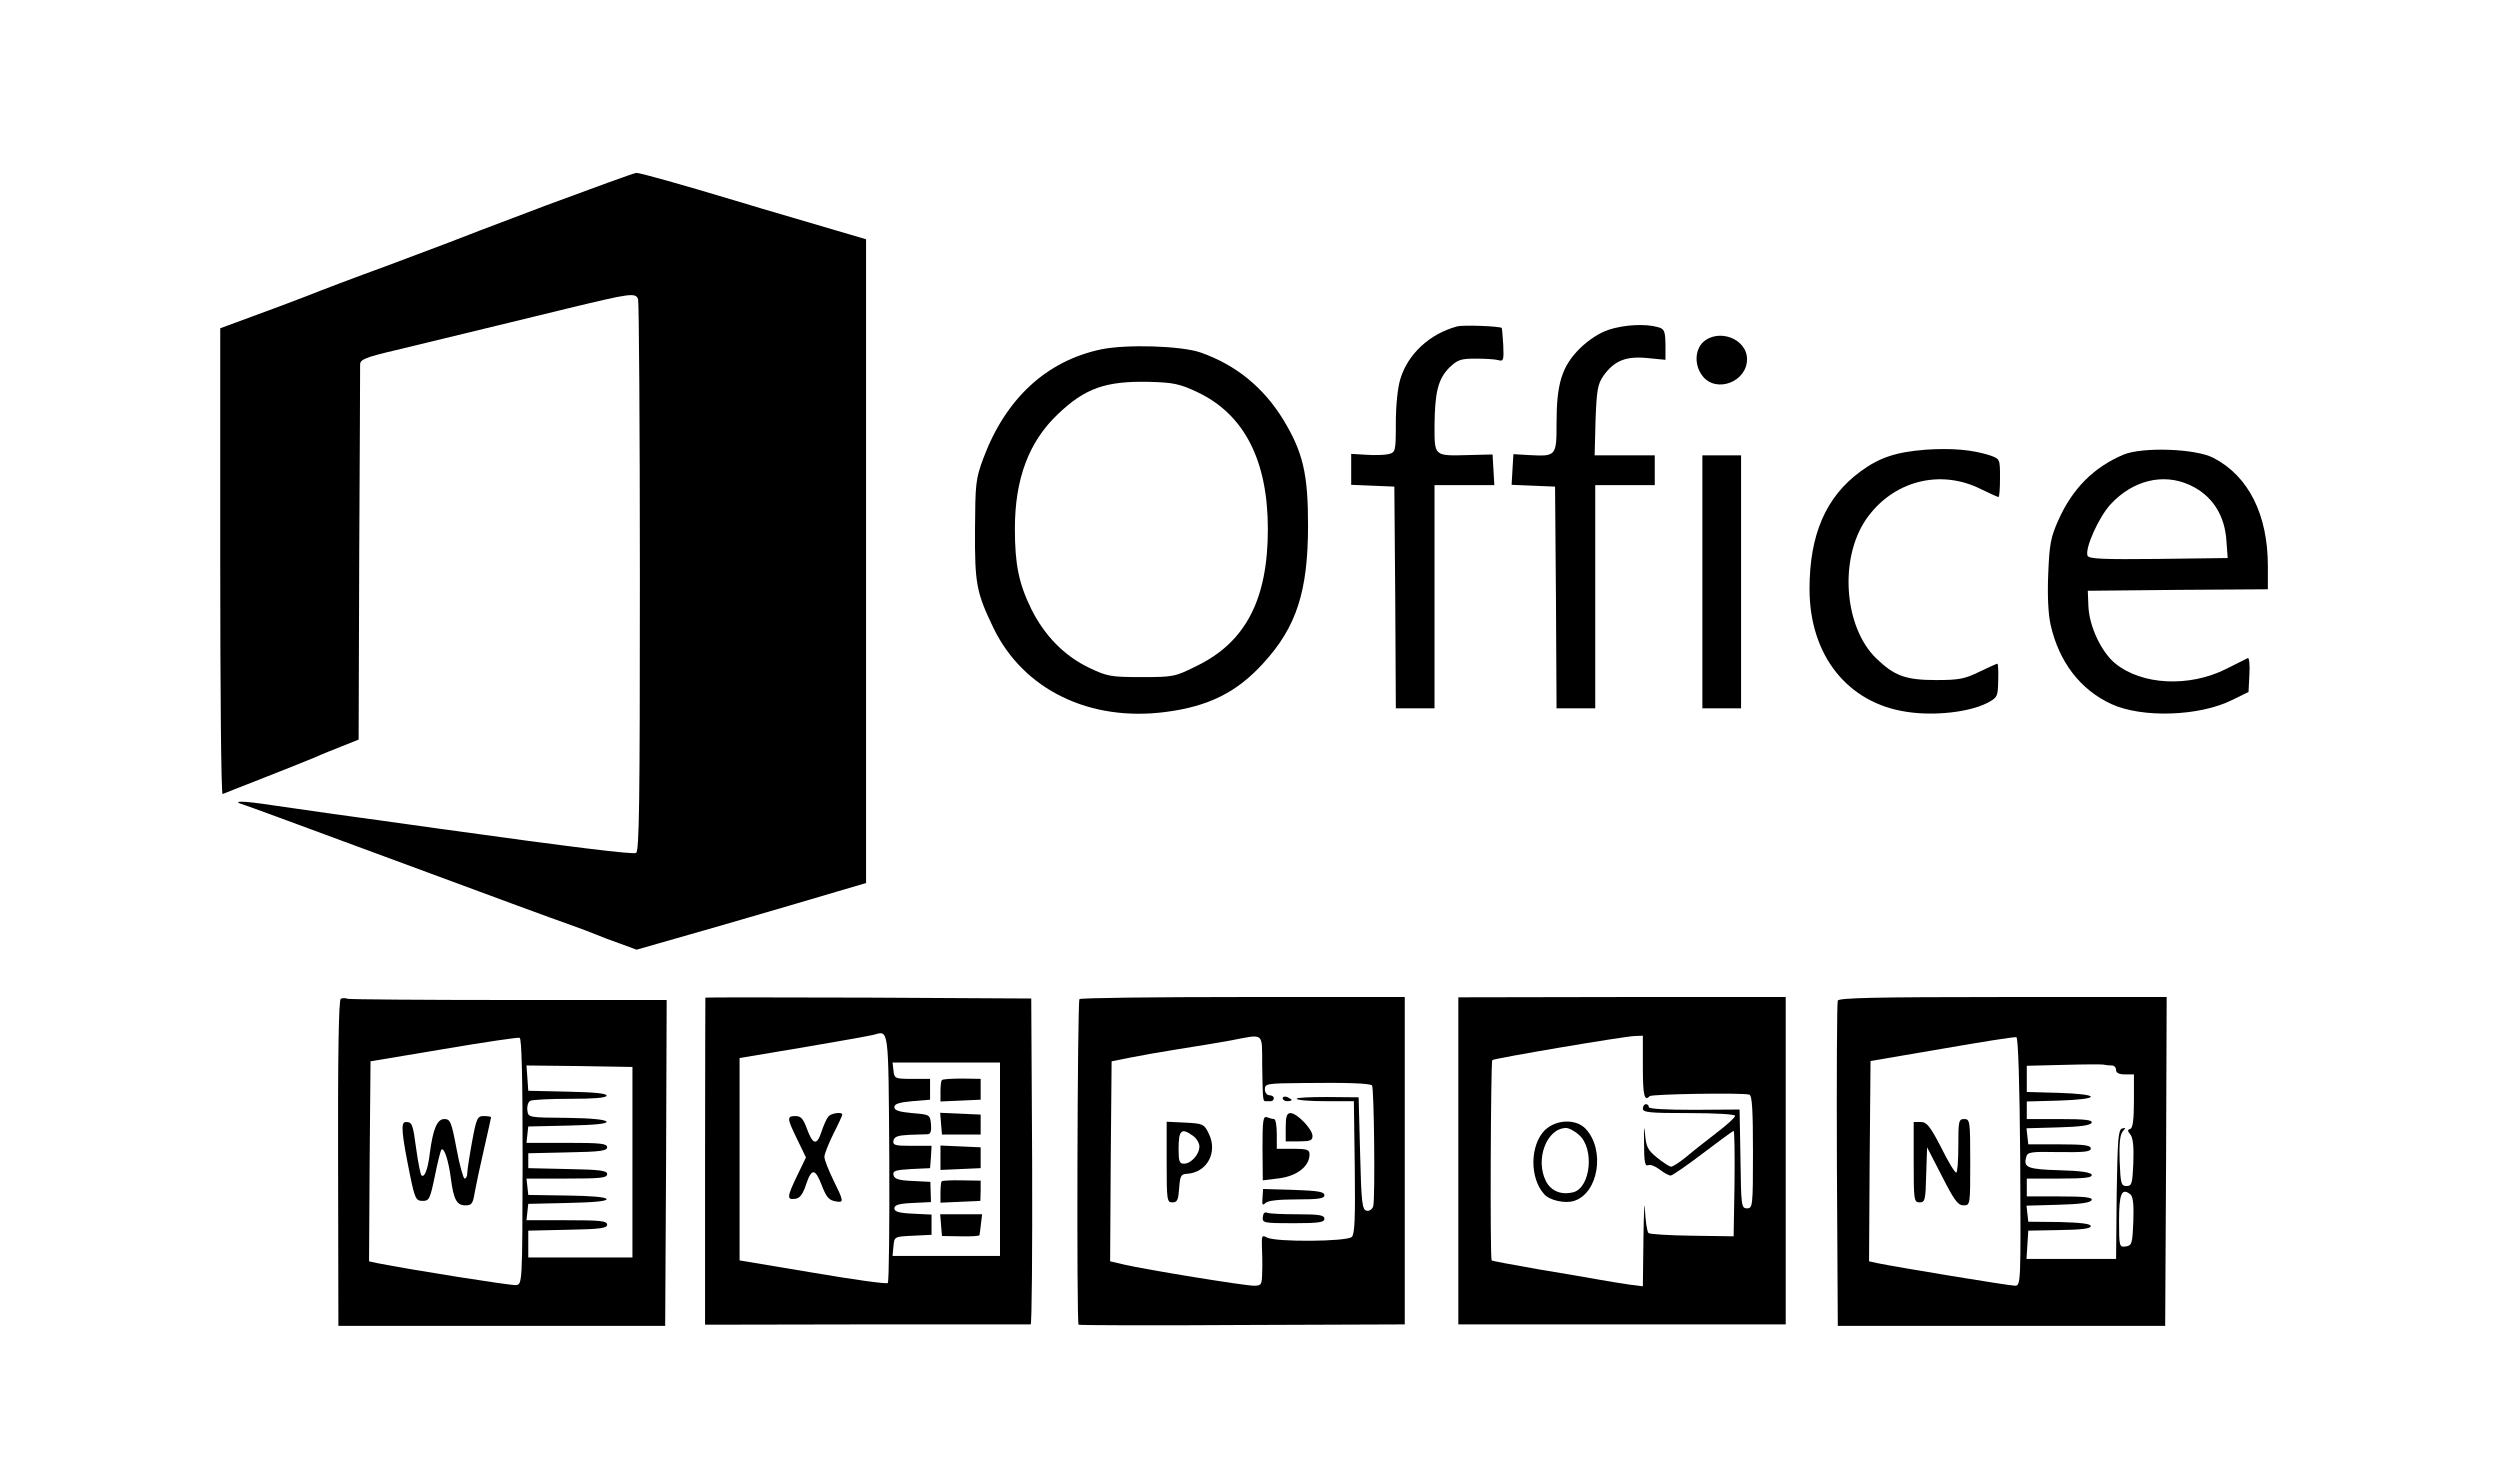 <?xml version="1.0" standalone="no"?>
<!DOCTYPE svg PUBLIC "-//W3C//DTD SVG 20010904//EN"
 "http://www.w3.org/TR/2001/REC-SVG-20010904/DTD/svg10.dtd">
<svg version="1.0" xmlns="http://www.w3.org/2000/svg"
 width="840pt" height="494pt" viewBox="0 0 840 494"
 preserveAspectRatio="xMidYMid meet">

<g transform="translate(0,494) scale(0.1,-0.1)"
fill="#000000" stroke="none">
<path d="M1830 4248 c-162 -61 -308 -117 -325 -124 -16 -6 -111 -42 -210 -79
-99 -36 -218 -81 -265 -100 -47 -18 -131 -50 -187 -70 l-103 -38 0 -784 c0
-432 3 -783 8 -781 4 2 68 27 142 56 74 29 151 60 170 68 19 9 60 25 90 37
l55 22 2 620 c2 341 3 629 3 640 0 17 16 24 118 48 327 79 412 100 585 142
207 50 222 52 231 30 3 -9 6 -430 6 -936 0 -760 -2 -920 -13 -925 -14 -5 -211
19 -657 81 -140 20 -302 42 -360 50 -58 8 -152 22 -209 30 -98 15 -140 15 -89
0 13 -4 181 -66 373 -137 522 -193 643 -238 720 -265 39 -14 79 -29 90 -34 11
-5 46 -18 77 -29 l57 -21 283 81 c156 45 329 96 386 113 l102 30 0 1082 0
1081 -197 58 c-109 32 -218 64 -243 72 -173 52 -321 94 -332 93 -7 0 -146 -51
-308 -111z"/>
<path d="M4895 3843 c-92 -25 -165 -93 -190 -177 -9 -29 -15 -90 -15 -148 0
-95 -1 -98 -25 -104 -13 -3 -47 -4 -75 -2 l-50 3 0 -52 0 -52 73 -3 72 -3 3
-372 2 -373 65 0 65 0 0 375 0 375 101 0 100 0 -3 52 -3 51 -80 -2 c-117 -3
-115 -5 -115 98 1 113 12 157 49 195 28 27 38 31 89 31 31 0 66 -2 76 -5 18
-5 19 0 17 50 -2 30 -4 56 -5 58 -6 6 -132 11 -151 5z"/>
<path d="M5405 3832 c-32 -11 -66 -33 -97 -63 -60 -60 -78 -118 -78 -250 0
-112 -1 -113 -93 -108 l-52 3 -3 -51 -3 -52 73 -3 73 -3 3 -372 2 -373 65 0
65 0 0 375 0 375 100 0 100 0 0 50 0 50 -101 0 -101 0 3 118 c4 103 7 121 27
150 36 50 75 66 147 59 l61 -6 0 52 c-1 46 -4 52 -26 58 -43 12 -113 8 -165
-9z"/>
<path d="M5722 3790 c-28 -27 -29 -79 -1 -114 46 -58 149 -19 149 57 0 69 -96
105 -148 57z"/>
<path d="M3699 3766 c-183 -39 -320 -165 -395 -366 -26 -70 -27 -85 -28 -240
-1 -183 5 -211 62 -330 101 -208 324 -316 580 -282 144 19 238 66 327 164 111
121 150 241 150 463 0 173 -17 245 -82 353 -67 110 -160 186 -280 228 -65 22
-248 28 -334 10z m323 -143 c158 -74 238 -229 238 -461 0 -235 -74 -379 -238
-459 -74 -37 -79 -38 -186 -38 -103 0 -115 2 -176 31 -84 40 -151 109 -195
198 -42 86 -55 149 -55 270 0 167 47 292 144 384 92 88 161 112 306 109 83 -2
104 -7 162 -34z"/>
<path d="M6470 3429 c-100 -8 -155 -26 -220 -74 -115 -85 -170 -211 -170 -394
0 -223 128 -384 328 -413 93 -14 208 -1 269 30 34 18 36 21 37 75 1 32 0 57
-3 57 -2 0 -29 -12 -60 -27 -49 -24 -68 -28 -146 -28 -102 0 -140 14 -201 73
-108 105 -125 334 -34 467 89 129 249 171 387 101 29 -14 55 -26 58 -26 3 0 5
29 5 64 0 64 0 64 -34 76 -59 19 -128 25 -216 19z"/>
<path d="M7134 3412 c-99 -42 -171 -114 -218 -220 -26 -58 -30 -82 -34 -181
-3 -71 0 -135 8 -170 28 -125 100 -219 205 -267 103 -47 295 -41 405 14 l55
27 3 59 c2 32 -1 56 -5 55 -4 -2 -38 -19 -74 -37 -124 -62 -283 -54 -372 19
-47 39 -87 124 -90 192 l-2 52 303 3 302 2 0 78 c0 173 -65 302 -182 363 -59
32 -241 38 -304 11z m222 -101 c76 -34 120 -101 125 -191 l4 -55 -233 -3
c-189 -2 -233 0 -238 11 -9 25 38 130 78 173 74 80 176 105 264 65z"/>
<path d="M5720 2985 l0 -425 65 0 65 0 0 425 0 425 -65 0 -65 0 0 -425z"/>
<path d="M1145 1584 c-7 -3 -10 -195 -9 -552 l1 -547 549 0 549 0 3 548 2 547
-529 0 c-291 0 -535 2 -543 4 -7 3 -17 3 -23 0z m611 -547 c-1 -409 -1 -412
-22 -415 -16 -2 -351 51 -467 74 l-27 6 2 336 3 336 245 41 c135 23 250 40
256 38 7 -3 10 -133 10 -416z m369 -2 l0 -320 -175 0 -175 0 0 45 0 45 133 3
c108 2 132 5 132 17 0 13 -23 15 -136 15 l-135 0 3 28 3 27 133 3 c88 2 132 6
130 13 -2 7 -53 11 -133 12 l-130 2 -3 28 -3 27 135 0 c113 0 136 2 136 15 0
12 -24 15 -132 17 l-133 3 0 25 0 25 133 3 c108 2 132 5 132 17 0 13 -23 15
-136 15 l-135 0 3 28 3 27 133 3 c90 2 132 6 130 13 -2 7 -51 12 -133 13 -129
1 -130 1 -133 25 -2 13 2 27 9 32 7 4 67 7 133 7 79 0 121 3 124 10 2 8 -38
12 -130 14 l-133 3 -3 43 -3 42 178 -2 178 -3 0 -320z"/>
<path d="M1586 1103 c-9 -49 -16 -96 -16 -105 0 -10 -4 -18 -9 -18 -4 0 -17
45 -27 100 -17 90 -21 100 -41 100 -24 0 -38 -32 -49 -116 -6 -52 -18 -83 -28
-73 -3 3 -11 41 -17 85 -12 89 -14 94 -36 94 -17 0 -14 -37 15 -180 16 -78 20
-85 42 -85 22 0 25 6 41 83 9 45 19 85 22 89 9 9 24 -35 32 -97 9 -71 20 -90
49 -90 21 0 25 6 31 43 4 23 18 89 31 145 13 57 24 106 24 108 0 2 -11 4 -24
4 -22 0 -25 -6 -40 -87z"/>
<path d="M2370 1588 c0 -2 -1 -250 -1 -551 l0 -548 543 1 c299 0 546 0 551 0
4 0 6 246 5 548 l-3 547 -547 3 c-302 1 -548 1 -548 0z m618 -538 c1 -227 -1
-417 -5 -421 -5 -4 -118 12 -253 35 l-245 41 0 340 0 340 215 36 c118 20 224
39 235 42 52 14 50 33 53 -413z m372 -5 l0 -325 -181 0 -180 0 3 33 c3 32 3
32 66 35 l62 3 0 34 0 34 -62 3 c-48 2 -63 7 -63 18 0 11 15 16 61 18 l62 3
-1 34 -1 34 -60 3 c-48 2 -61 7 -64 20 -3 14 7 17 60 20 l63 3 3 38 2 37 -66
0 c-57 0 -65 2 -62 18 3 13 15 17 53 19 28 1 56 2 63 2 9 1 12 12 10 34 -3 32
-4 32 -63 37 -44 4 -60 9 -60 20 0 11 16 16 60 20 l60 5 0 35 0 35 -60 0 c-58
0 -60 1 -63 28 l-3 27 180 0 181 0 0 -325z"/>
<path d="M2783 1188 c-6 -7 -16 -30 -23 -51 -15 -47 -29 -44 -49 11 -12 33
-20 42 -38 42 -30 0 -29 -7 6 -79 l29 -60 -29 -60 c-35 -73 -36 -83 -7 -79 16
2 26 16 37 50 18 53 30 52 51 -2 17 -44 25 -53 50 -57 26 -4 25 1 -10 72 -16
33 -30 68 -30 78 0 10 14 44 30 77 17 33 30 62 30 65 0 10 -38 5 -47 -7z"/>
<path d="M3165 1311 c-3 -2 -5 -20 -5 -38 l0 -34 68 3 67 3 0 35 0 35 -63 1
c-34 0 -65 -2 -67 -5z"/>
<path d="M3162 1164 l3 -36 65 0 65 0 0 33 0 34 -68 3 -68 3 3 -37z"/>
<path d="M3160 1050 l0 -41 68 3 67 3 0 35 0 35 -67 3 -68 3 0 -41z"/>
<path d="M3164 971 c-2 -2 -4 -20 -4 -38 l0 -34 67 3 67 3 1 34 0 34 -63 1
c-35 1 -66 -1 -68 -3z"/>
<path d="M3162 823 l3 -36 63 -1 c34 -1 63 1 63 4 1 3 3 20 5 38 l4 32 -71 0
-70 0 3 -37z"/>
<path d="M3627 1583 c-7 -7 -10 -1087 -3 -1094 2 -2 250 -3 550 -1 l546 2 0
550 0 550 -543 0 c-299 0 -547 -3 -550 -7z m614 -223 c2 -119 2 -120 12 -120
4 0 12 0 17 0 6 0 10 5 10 10 0 6 -7 10 -15 10 -8 0 -15 9 -15 20 0 19 7 20
128 21 146 2 225 -1 232 -8 7 -7 11 -384 4 -406 -3 -10 -13 -17 -22 -15 -15 3
-18 26 -22 192 l-5 189 -107 1 c-58 0 -104 -2 -101 -6 2 -5 46 -8 98 -8 l94 0
3 -222 c2 -169 0 -225 -10 -234 -15 -16 -257 -18 -285 -2 -17 9 -18 6 -17 -29
1 -21 2 -59 1 -85 -1 -45 -2 -48 -28 -48 -32 0 -363 54 -436 71 l-47 11 2 336
3 336 60 12 c34 7 108 20 165 29 58 9 137 22 175 29 115 22 105 30 106 -84z"/>
<path d="M4310 1250 c0 -6 7 -10 15 -10 8 0 15 2 15 4 0 2 -7 6 -15 10 -8 3
-15 1 -15 -4z"/>
<path d="M4320 1153 l0 -48 45 0 c37 0 45 3 45 18 0 23 -52 77 -74 77 -12 0
-16 -11 -16 -47z"/>
<path d="M4242 1083 l1 -109 56 7 c60 8 101 41 101 80 0 16 -7 19 -55 19 l-55
0 0 50 c0 28 -4 50 -9 50 -5 0 -16 3 -24 6 -13 5 -15 -11 -15 -103z"/>
<path d="M3920 1035 c0 -127 1 -135 19 -135 17 0 20 8 23 48 3 41 6 47 26 48
68 4 105 73 73 136 -15 31 -19 33 -78 36 l-63 3 0 -136z m88 89 c12 -8 22 -25
22 -36 0 -27 -28 -58 -52 -58 -15 0 -18 8 -18 48 0 65 9 74 48 46z"/>
<path d="M4242 915 c-2 -23 0 -27 10 -17 8 8 45 12 105 12 74 0 93 3 93 14 0
12 -22 15 -103 18 l-103 3 -2 -30z"/>
<path d="M4243 850 c-2 -19 4 -20 103 -20 86 0 104 3 104 15 0 12 -17 15 -89
15 -49 0 -96 2 -103 5 -9 4 -14 -2 -15 -15z"/>
<path d="M4900 1040 l0 -550 550 0 550 0 0 550 0 550 -550 0 -550 -1 0 -549z
m620 315 c0 -96 5 -117 23 -98 7 7 314 12 335 5 9 -3 12 -51 12 -193 0 -182
-1 -189 -20 -189 -19 0 -20 8 -22 166 l-3 166 -152 -1 c-94 0 -153 3 -153 9 0
6 -4 10 -10 10 -5 0 -10 -7 -10 -15 0 -13 24 -15 155 -15 90 0 155 -4 155 -9
0 -6 -28 -31 -62 -57 -35 -27 -81 -63 -102 -81 -22 -18 -45 -33 -51 -33 -6 0
-27 14 -47 30 -33 27 -37 37 -41 83 -2 30 -4 17 -3 -31 0 -66 3 -82 14 -77 8
3 25 -4 39 -15 14 -11 31 -20 36 -20 6 0 55 34 109 75 54 41 100 75 103 75 3
0 4 -80 3 -177 l-3 -177 -139 2 c-77 1 -143 5 -147 9 -5 5 -10 40 -12 78 -1
39 -4 -4 -5 -94 l-2 -163 -47 6 c-27 4 -70 11 -98 16 -27 5 -120 21 -205 35
-85 15 -156 28 -158 30 -6 6 -3 667 2 673 6 6 443 80 479 81 l27 1 0 -105z"/>
<path d="M5190 1142 c-49 -50 -51 -159 -2 -214 17 -21 71 -33 101 -23 82 26
105 171 39 242 -33 35 -100 32 -138 -5z m115 -15 c53 -45 40 -178 -19 -193
-40 -10 -74 4 -91 36 -38 73 1 179 67 180 9 0 29 -10 43 -23z"/>
<path d="M6175 1578 c-3 -7 -4 -256 -3 -553 l3 -540 550 0 550 0 3 553 2 552
-550 0 c-431 0 -552 -3 -555 -12z m613 -541 c2 -412 2 -417 -18 -417 -19 0
-401 63 -463 76 l-27 6 2 336 3 337 240 41 c132 23 245 41 250 39 6 -1 11
-151 13 -418z m308 323 c8 0 14 -7 14 -15 0 -10 10 -15 30 -15 l30 0 0 -89 c0
-63 -4 -91 -12 -94 -10 -3 -10 -7 0 -19 9 -11 12 -41 10 -95 -3 -70 -5 -78
-23 -78 -18 0 -20 8 -23 83 -2 58 1 89 10 100 11 13 11 14 -2 10 -13 -4 -15
-39 -18 -221 l-2 -217 -151 0 -150 0 3 48 3 47 105 2 c74 1 105 5 105 13 0 8
-31 12 -105 14 l-105 1 -3 27 -3 27 107 3 c75 2 109 7 112 16 3 9 -23 12 -107
12 l-111 0 0 30 0 30 111 0 c84 0 110 3 107 13 -3 8 -36 13 -108 15 -107 3
-122 9 -112 44 4 17 13 19 111 17 84 -1 106 1 106 12 0 11 -23 14 -105 14
l-105 0 -3 27 -3 27 107 3 c75 2 109 7 112 16 3 9 -23 12 -107 12 l-111 0 0
30 0 29 108 3 c63 2 107 7 107 13 0 6 -44 11 -107 13 l-108 3 0 44 0 44 123 3
c67 2 128 2 135 1 8 -2 20 -3 28 -3z m72 -524 c-3 -75 -5 -81 -25 -84 -22 -3
-23 -1 -23 86 0 92 9 112 38 89 9 -7 12 -34 10 -91z"/>
<path d="M6580 1090 c0 -49 -3 -90 -7 -90 -5 0 -28 38 -51 85 -37 71 -48 85
-68 85 l-24 0 0 -135 c0 -127 1 -135 20 -135 18 0 20 8 22 93 l3 92 50 -97
c41 -81 54 -98 72 -98 23 0 23 1 23 145 0 138 -1 145 -20 145 -19 0 -20 -7
-20 -90z"/>
</g>
</svg>
